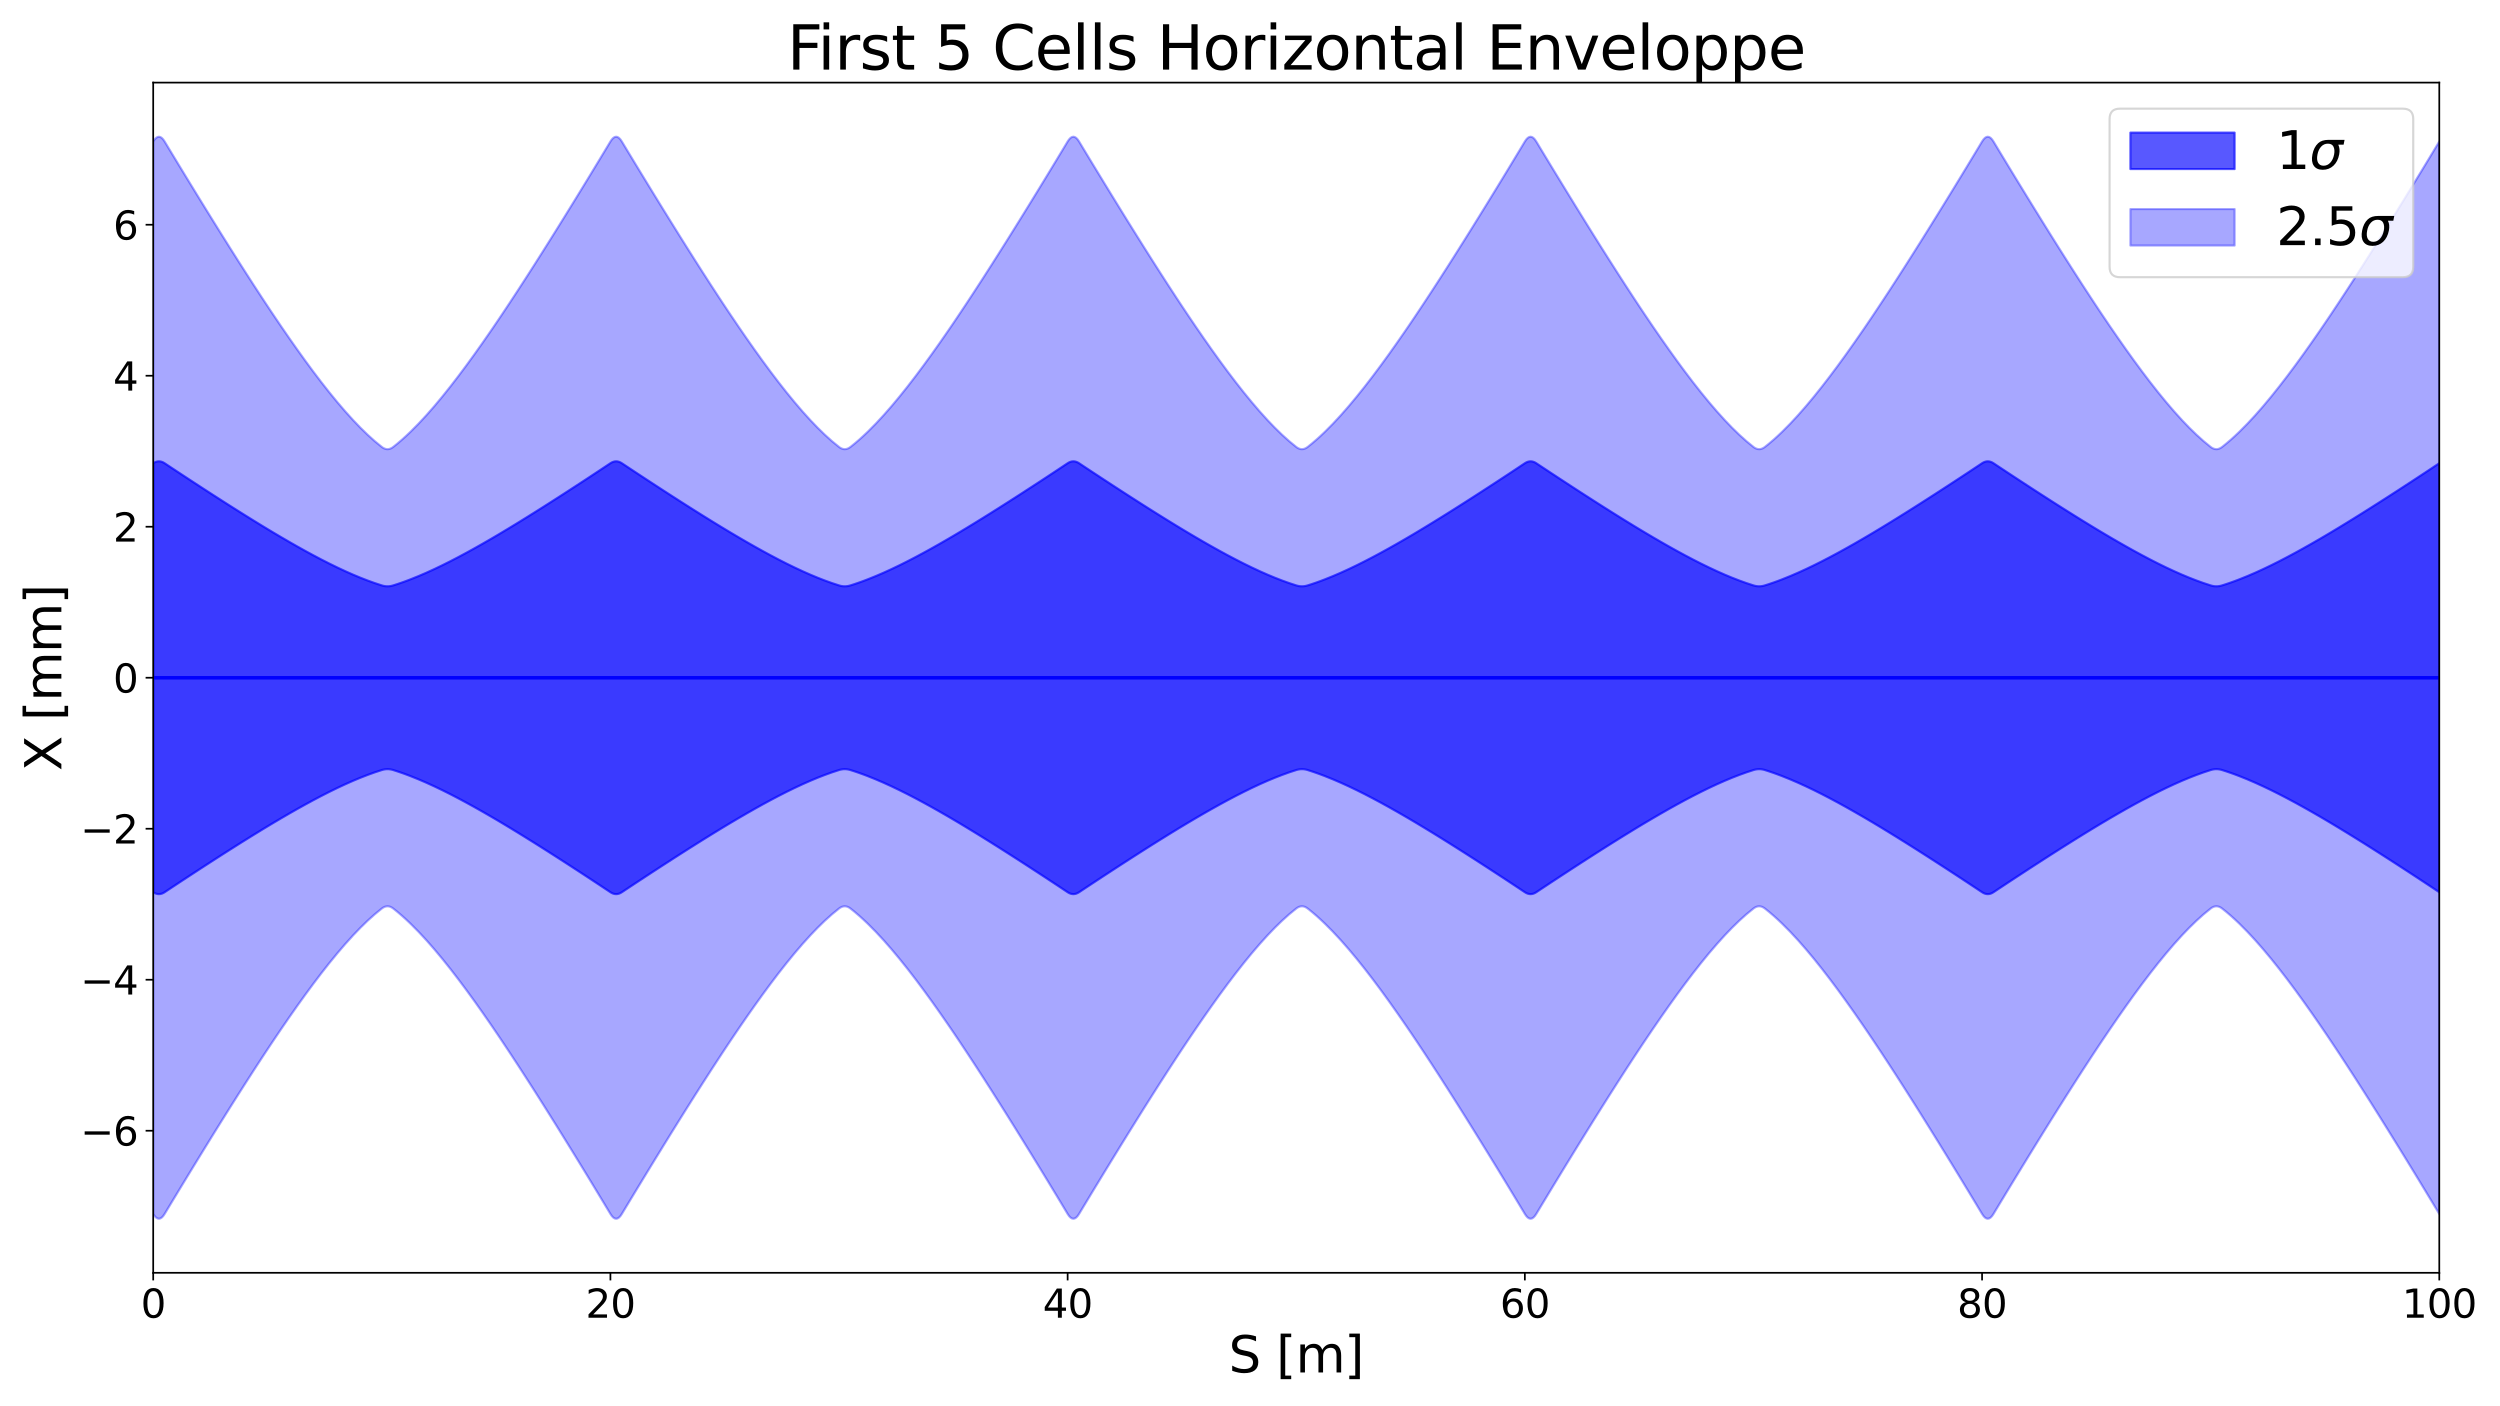 <?xml version="1.0" encoding="utf-8" standalone="no"?>
<!DOCTYPE svg PUBLIC "-//W3C//DTD SVG 1.1//EN"
  "http://www.w3.org/Graphics/SVG/1.1/DTD/svg11.dtd">
<svg xmlns:xlink="http://www.w3.org/1999/xlink" width="1152pt" height="648pt" viewBox="0 0 1152 648" xmlns="http://www.w3.org/2000/svg" version="1.1">
 <defs>
  <style type="text/css">*{stroke-linejoin: round; stroke-linecap: butt}</style>
 </defs>
 <g id="figure_1">
  <g id="patch_1">
   <path d="M 0 648 
L 1152 648 
L 1152 0 
L 0 0 
z
" style="fill: #ffffff"/>
  </g>
  <g id="axes_1">
   <g id="patch_2">
    <path d="M 70.596 586.52 
L 1124.021 586.52 
L 1124.021 38.076 
L 70.596 38.076 
z
" style="fill: #ffffff"/>
   </g>
   <g id="PolyCollection_1">
    <defs>
     <path id="mbfba82f7c3" d="M 70.596 -236.864 
L 70.596 -434.541 
L 70.596 -434.541 
L 71.254 -434.925 
L 71.912 -435.199 
L 72.571 -435.364 
L 73.229 -435.419 
L 73.888 -435.365 
L 74.546 -435.201 
L 75.204 -434.927 
L 75.863 -434.544 
L 75.863 -434.544 
L 75.863 -434.544 
L 75.863 -434.544 
L 75.863 -434.544 
L 75.863 -434.544 
L 77.838 -433.232 
L 79.813 -431.925 
L 81.788 -430.62 
L 83.763 -429.32 
L 87.45 -426.9 
L 91.137 -424.492 
L 94.824 -422.095 
L 98.511 -419.713 
L 102.198 -417.345 
L 105.885 -414.994 
L 109.572 -412.662 
L 113.259 -410.351 
L 116.946 -408.064 
L 120.633 -405.802 
L 121.95 -405.002 
L 123.267 -404.205 
L 124.584 -403.413 
L 125.9 -402.626 
L 129.587 -400.444 
L 133.274 -398.301 
L 136.961 -396.2 
L 140.648 -394.145 
L 144.335 -392.144 
L 148.022 -390.201 
L 151.709 -388.323 
L 155.396 -386.519 
L 159.083 -384.796 
L 162.77 -383.164 
L 166.062 -381.791 
L 169.354 -380.508 
L 172.646 -379.322 
L 175.938 -378.241 
L 176.597 -378.062 
L 177.255 -377.934 
L 177.913 -377.857 
L 178.572 -377.832 
L 179.23 -377.858 
L 179.889 -377.935 
L 180.547 -378.063 
L 181.205 -378.243 
L 181.205 -378.243 
L 181.205 -378.243 
L 181.205 -378.243 
L 181.205 -378.243 
L 181.205 -378.243 
L 183.181 -378.879 
L 185.156 -379.554 
L 187.131 -380.267 
L 189.106 -381.015 
L 192.793 -382.5 
L 196.48 -384.089 
L 200.167 -385.773 
L 203.854 -387.543 
L 207.541 -389.389 
L 211.228 -391.303 
L 214.915 -393.28 
L 218.602 -395.311 
L 222.289 -397.391 
L 225.976 -399.516 
L 227.293 -400.285 
L 228.609 -401.059 
L 229.926 -401.838 
L 231.243 -402.622 
L 234.93 -404.84 
L 238.617 -407.088 
L 242.304 -409.363 
L 245.991 -411.663 
L 249.678 -413.985 
L 253.365 -416.327 
L 257.052 -418.686 
L 260.739 -421.062 
L 264.426 -423.451 
L 268.113 -425.853 
L 271.405 -428.009 
L 274.697 -430.176 
L 277.989 -432.354 
L 281.281 -434.541 
L 281.939 -434.925 
L 282.598 -435.199 
L 283.256 -435.364 
L 283.914 -435.419 
L 284.573 -435.365 
L 285.231 -435.201 
L 285.889 -434.927 
L 286.548 -434.544 
L 286.548 -434.544 
L 286.548 -434.544 
L 286.548 -434.544 
L 286.548 -434.544 
L 286.548 -434.544 
L 288.523 -433.232 
L 290.498 -431.925 
L 292.473 -430.62 
L 294.449 -429.32 
L 298.136 -426.9 
L 301.823 -424.492 
L 305.51 -422.095 
L 309.197 -419.713 
L 312.884 -417.345 
L 316.571 -414.994 
L 320.257 -412.662 
L 323.944 -410.351 
L 327.631 -408.064 
L 331.318 -405.802 
L 332.635 -405.002 
L 333.952 -404.205 
L 335.269 -403.413 
L 336.586 -402.626 
L 340.273 -400.444 
L 343.96 -398.301 
L 347.647 -396.2 
L 351.334 -394.145 
L 355.021 -392.144 
L 358.708 -390.201 
L 362.395 -388.323 
L 366.082 -386.519 
L 369.769 -384.796 
L 373.455 -383.164 
L 376.747 -381.791 
L 380.039 -380.508 
L 383.331 -379.322 
L 386.623 -378.241 
L 387.282 -378.062 
L 387.94 -377.934 
L 388.598 -377.857 
L 389.257 -377.832 
L 389.915 -377.858 
L 390.574 -377.935 
L 391.232 -378.063 
L 391.89 -378.243 
L 391.89 -378.243 
L 391.89 -378.243 
L 391.89 -378.243 
L 391.89 -378.243 
L 391.89 -378.243 
L 393.866 -378.879 
L 395.841 -379.554 
L 397.816 -380.267 
L 399.791 -381.015 
L 403.478 -382.5 
L 407.165 -384.089 
L 410.852 -385.773 
L 414.539 -387.543 
L 418.226 -389.389 
L 421.913 -391.303 
L 425.6 -393.28 
L 429.287 -395.311 
L 432.974 -397.391 
L 436.661 -399.516 
L 437.978 -400.285 
L 439.295 -401.059 
L 440.611 -401.838 
L 441.928 -402.622 
L 445.615 -404.84 
L 449.302 -407.088 
L 452.989 -409.363 
L 456.676 -411.663 
L 460.363 -413.985 
L 464.05 -416.327 
L 467.737 -418.686 
L 471.424 -421.062 
L 475.111 -423.451 
L 478.798 -425.853 
L 482.09 -428.009 
L 485.382 -430.176 
L 488.674 -432.354 
L 491.966 -434.541 
L 492.624 -434.925 
L 493.283 -435.199 
L 493.941 -435.364 
L 494.599 -435.419 
L 495.258 -435.365 
L 495.916 -435.201 
L 496.575 -434.927 
L 497.233 -434.544 
L 497.233 -434.544 
L 497.233 -434.544 
L 497.233 -434.544 
L 497.233 -434.544 
L 497.233 -434.544 
L 499.208 -433.232 
L 501.183 -431.925 
L 503.159 -430.62 
L 505.134 -429.32 
L 508.821 -426.9 
L 512.508 -424.492 
L 516.195 -422.095 
L 519.882 -419.713 
L 523.569 -417.345 
L 527.256 -414.994 
L 530.943 -412.662 
L 534.63 -410.351 
L 538.317 -408.064 
L 542.004 -405.802 
L 543.32 -405.002 
L 544.637 -404.205 
L 545.954 -403.413 
L 547.271 -402.626 
L 550.958 -400.444 
L 554.645 -398.301 
L 558.332 -396.2 
L 562.019 -394.145 
L 565.706 -392.144 
L 569.393 -390.201 
L 573.08 -388.323 
L 576.767 -386.519 
L 580.454 -384.796 
L 584.141 -383.164 
L 587.433 -381.791 
L 590.725 -380.508 
L 594.016 -379.322 
L 597.308 -378.241 
L 597.967 -378.062 
L 598.625 -377.934 
L 599.284 -377.857 
L 599.942 -377.832 
L 600.6 -377.858 
L 601.259 -377.935 
L 601.917 -378.063 
L 602.576 -378.243 
L 602.576 -378.243 
L 602.576 -378.243 
L 602.576 -378.243 
L 602.576 -378.243 
L 602.576 -378.243 
L 604.551 -378.879 
L 606.526 -379.554 
L 608.501 -380.267 
L 610.476 -381.015 
L 614.163 -382.5 
L 617.85 -384.089 
L 621.537 -385.773 
L 625.224 -387.543 
L 628.911 -389.389 
L 632.598 -391.303 
L 636.285 -393.28 
L 639.972 -395.311 
L 643.659 -397.391 
L 647.346 -399.516 
L 648.663 -400.285 
L 649.98 -401.059 
L 651.297 -401.838 
L 652.613 -402.622 
L 656.3 -404.84 
L 659.987 -407.088 
L 663.674 -409.363 
L 667.361 -411.663 
L 671.048 -413.985 
L 674.735 -416.327 
L 678.422 -418.686 
L 682.109 -421.062 
L 685.796 -423.451 
L 689.483 -425.853 
L 692.775 -428.009 
L 696.067 -430.176 
L 699.359 -432.354 
L 702.651 -434.541 
L 703.309 -434.925 
L 703.968 -435.199 
L 704.626 -435.364 
L 705.285 -435.419 
L 705.943 -435.365 
L 706.601 -435.201 
L 707.26 -434.927 
L 707.918 -434.544 
L 707.918 -434.544 
L 707.918 -434.544 
L 707.918 -434.544 
L 707.918 -434.544 
L 707.918 -434.544 
L 709.893 -433.232 
L 711.869 -431.925 
L 713.844 -430.62 
L 715.819 -429.32 
L 719.506 -426.9 
L 723.193 -424.492 
L 726.88 -422.095 
L 730.567 -419.713 
L 734.254 -417.345 
L 737.941 -414.994 
L 741.628 -412.662 
L 745.315 -410.351 
L 749.002 -408.064 
L 752.689 -405.802 
L 754.005 -405.002 
L 755.322 -404.205 
L 756.639 -403.413 
L 757.956 -402.626 
L 761.643 -400.444 
L 765.33 -398.301 
L 769.017 -396.2 
L 772.704 -394.145 
L 776.391 -392.144 
L 780.078 -390.201 
L 783.765 -388.323 
L 787.452 -386.519 
L 791.139 -384.796 
L 794.826 -383.164 
L 798.118 -381.791 
L 801.41 -380.508 
L 804.702 -379.322 
L 807.994 -378.241 
L 808.652 -378.062 
L 809.31 -377.934 
L 809.969 -377.857 
L 810.627 -377.832 
L 811.286 -377.858 
L 811.944 -377.935 
L 812.602 -378.063 
L 813.261 -378.243 
L 813.261 -378.243 
L 813.261 -378.243 
L 813.261 -378.243 
L 813.261 -378.243 
L 813.261 -378.243 
L 815.236 -378.879 
L 817.211 -379.554 
L 819.186 -380.267 
L 821.161 -381.015 
L 824.848 -382.5 
L 828.535 -384.089 
L 832.222 -385.773 
L 835.909 -387.543 
L 839.596 -389.389 
L 843.283 -391.303 
L 846.97 -393.28 
L 850.657 -395.311 
L 854.344 -397.391 
L 858.031 -399.516 
L 859.348 -400.285 
L 860.665 -401.059 
L 861.982 -401.838 
L 863.298 -402.622 
L 866.985 -404.84 
L 870.672 -407.088 
L 874.359 -409.363 
L 878.046 -411.663 
L 881.733 -413.985 
L 885.42 -416.327 
L 889.107 -418.686 
L 892.794 -421.062 
L 896.481 -423.451 
L 900.168 -425.853 
L 903.46 -428.009 
L 906.752 -430.176 
L 910.044 -432.354 
L 913.336 -434.541 
L 913.995 -434.925 
L 914.653 -435.199 
L 915.311 -435.364 
L 915.97 -435.419 
L 916.628 -435.365 
L 917.286 -435.201 
L 917.945 -434.927 
L 918.603 -434.544 
L 918.603 -434.544 
L 918.603 -434.544 
L 918.603 -434.544 
L 918.603 -434.544 
L 918.603 -434.544 
L 920.578 -433.232 
L 922.554 -431.925 
L 924.529 -430.62 
L 926.504 -429.32 
L 930.191 -426.9 
L 933.878 -424.492 
L 937.565 -422.095 
L 941.252 -419.713 
L 944.939 -417.345 
L 948.626 -414.994 
L 952.313 -412.662 
L 956 -410.351 
L 959.687 -408.064 
L 963.374 -405.802 
L 964.691 -405.002 
L 966.007 -404.205 
L 967.324 -403.413 
L 968.641 -402.626 
L 972.328 -400.444 
L 976.015 -398.301 
L 979.702 -396.2 
L 983.389 -394.145 
L 987.076 -392.144 
L 990.763 -390.201 
L 994.45 -388.323 
L 998.137 -386.519 
L 1001.824 -384.796 
L 1005.511 -383.164 
L 1008.803 -381.791 
L 1012.095 -380.508 
L 1015.387 -379.322 
L 1018.679 -378.241 
L 1019.337 -378.062 
L 1019.995 -377.934 
L 1020.654 -377.857 
L 1021.312 -377.832 
L 1021.971 -377.858 
L 1022.629 -377.935 
L 1023.287 -378.063 
L 1023.946 -378.243 
L 1023.946 -378.243 
L 1023.946 -378.243 
L 1023.946 -378.243 
L 1023.946 -378.243 
L 1023.946 -378.243 
L 1025.921 -378.879 
L 1027.896 -379.554 
L 1029.871 -380.267 
L 1031.847 -381.015 
L 1035.533 -382.5 
L 1039.22 -384.089 
L 1042.907 -385.773 
L 1046.594 -387.543 
L 1050.281 -389.389 
L 1053.968 -391.303 
L 1057.655 -393.28 
L 1061.342 -395.311 
L 1065.029 -397.391 
L 1068.716 -399.516 
L 1070.033 -400.285 
L 1071.35 -401.059 
L 1072.667 -401.838 
L 1073.984 -402.622 
L 1077.671 -404.84 
L 1081.358 -407.088 
L 1085.045 -409.363 
L 1088.731 -411.663 
L 1092.418 -413.985 
L 1096.105 -416.327 
L 1099.792 -418.686 
L 1103.479 -421.062 
L 1107.166 -423.451 
L 1110.853 -425.853 
L 1114.145 -428.009 
L 1117.437 -430.176 
L 1120.729 -432.354 
L 1124.021 -434.541 
L 1124.021 -236.864 
L 1124.021 -236.864 
L 1120.729 -239.051 
L 1117.437 -241.228 
L 1114.145 -243.395 
L 1110.853 -245.551 
L 1107.166 -247.954 
L 1103.479 -250.343 
L 1099.792 -252.718 
L 1096.105 -255.078 
L 1092.418 -257.419 
L 1088.731 -259.741 
L 1085.045 -262.041 
L 1081.358 -264.317 
L 1077.671 -266.565 
L 1073.984 -268.783 
L 1072.667 -269.566 
L 1071.35 -270.345 
L 1070.033 -271.12 
L 1068.716 -271.888 
L 1065.029 -274.013 
L 1061.342 -276.094 
L 1057.655 -278.125 
L 1053.968 -280.101 
L 1050.281 -282.016 
L 1046.594 -283.862 
L 1042.907 -285.631 
L 1039.22 -287.316 
L 1035.533 -288.905 
L 1031.847 -290.39 
L 1029.871 -291.138 
L 1027.896 -291.85 
L 1025.921 -292.526 
L 1023.946 -293.162 
L 1023.946 -293.162 
L 1023.946 -293.162 
L 1023.946 -293.162 
L 1023.946 -293.162 
L 1023.946 -293.162 
L 1023.287 -293.342 
L 1022.629 -293.47 
L 1021.971 -293.547 
L 1021.312 -293.573 
L 1020.654 -293.547 
L 1019.995 -293.471 
L 1019.337 -293.343 
L 1018.679 -293.163 
L 1015.387 -292.082 
L 1012.095 -290.896 
L 1008.803 -289.613 
L 1005.511 -288.241 
L 1001.824 -286.609 
L 998.137 -284.886 
L 994.45 -283.081 
L 990.763 -281.204 
L 987.076 -279.261 
L 983.389 -277.259 
L 979.702 -275.205 
L 976.015 -273.104 
L 972.328 -270.96 
L 968.641 -268.779 
L 967.324 -267.991 
L 966.007 -267.199 
L 964.691 -266.403 
L 963.374 -265.602 
L 959.687 -263.341 
L 956 -261.053 
L 952.313 -258.742 
L 948.626 -256.41 
L 944.939 -254.06 
L 941.252 -251.692 
L 937.565 -249.309 
L 933.878 -246.913 
L 930.191 -244.504 
L 926.504 -242.085 
L 924.529 -240.784 
L 922.554 -239.48 
L 920.578 -238.172 
L 918.603 -236.861 
L 918.603 -236.861 
L 918.603 -236.861 
L 918.603 -236.861 
L 918.603 -236.861 
L 918.603 -236.861 
L 917.945 -236.478 
L 917.286 -236.204 
L 916.628 -236.04 
L 915.97 -235.985 
L 915.311 -236.041 
L 914.653 -236.206 
L 913.995 -236.48 
L 913.336 -236.864 
L 910.044 -239.051 
L 906.752 -241.228 
L 903.46 -243.395 
L 900.168 -245.551 
L 896.481 -247.954 
L 892.794 -250.343 
L 889.107 -252.718 
L 885.42 -255.078 
L 881.733 -257.419 
L 878.046 -259.741 
L 874.359 -262.041 
L 870.672 -264.317 
L 866.985 -266.565 
L 863.298 -268.783 
L 861.982 -269.566 
L 860.665 -270.345 
L 859.348 -271.12 
L 858.031 -271.888 
L 854.344 -274.013 
L 850.657 -276.094 
L 846.97 -278.125 
L 843.283 -280.101 
L 839.596 -282.016 
L 835.909 -283.862 
L 832.222 -285.631 
L 828.535 -287.316 
L 824.848 -288.905 
L 821.161 -290.39 
L 819.186 -291.138 
L 817.211 -291.85 
L 815.236 -292.526 
L 813.261 -293.162 
L 813.261 -293.162 
L 813.261 -293.162 
L 813.261 -293.162 
L 813.261 -293.162 
L 813.261 -293.162 
L 812.602 -293.342 
L 811.944 -293.47 
L 811.286 -293.547 
L 810.627 -293.573 
L 809.969 -293.547 
L 809.31 -293.471 
L 808.652 -293.343 
L 807.994 -293.163 
L 804.702 -292.082 
L 801.41 -290.896 
L 798.118 -289.613 
L 794.826 -288.241 
L 791.139 -286.609 
L 787.452 -284.886 
L 783.765 -283.081 
L 780.078 -281.204 
L 776.391 -279.261 
L 772.704 -277.259 
L 769.017 -275.205 
L 765.33 -273.104 
L 761.643 -270.96 
L 757.956 -268.779 
L 756.639 -267.991 
L 755.322 -267.199 
L 754.005 -266.403 
L 752.689 -265.602 
L 749.002 -263.341 
L 745.315 -261.053 
L 741.628 -258.742 
L 737.941 -256.41 
L 734.254 -254.06 
L 730.567 -251.692 
L 726.88 -249.309 
L 723.193 -246.913 
L 719.506 -244.504 
L 715.819 -242.085 
L 713.844 -240.784 
L 711.869 -239.48 
L 709.893 -238.172 
L 707.918 -236.861 
L 707.918 -236.861 
L 707.918 -236.861 
L 707.918 -236.861 
L 707.918 -236.861 
L 707.918 -236.861 
L 707.26 -236.478 
L 706.601 -236.204 
L 705.943 -236.04 
L 705.285 -235.985 
L 704.626 -236.041 
L 703.968 -236.206 
L 703.309 -236.48 
L 702.651 -236.864 
L 699.359 -239.051 
L 696.067 -241.228 
L 692.775 -243.395 
L 689.483 -245.551 
L 685.796 -247.954 
L 682.109 -250.343 
L 678.422 -252.718 
L 674.735 -255.078 
L 671.048 -257.419 
L 667.361 -259.741 
L 663.674 -262.041 
L 659.987 -264.317 
L 656.3 -266.565 
L 652.613 -268.783 
L 651.297 -269.566 
L 649.98 -270.345 
L 648.663 -271.12 
L 647.346 -271.888 
L 643.659 -274.013 
L 639.972 -276.094 
L 636.285 -278.125 
L 632.598 -280.101 
L 628.911 -282.016 
L 625.224 -283.862 
L 621.537 -285.631 
L 617.85 -287.316 
L 614.163 -288.905 
L 610.476 -290.39 
L 608.501 -291.138 
L 606.526 -291.85 
L 604.551 -292.526 
L 602.576 -293.162 
L 602.576 -293.162 
L 602.576 -293.162 
L 602.576 -293.162 
L 602.576 -293.162 
L 602.576 -293.162 
L 601.917 -293.342 
L 601.259 -293.47 
L 600.6 -293.547 
L 599.942 -293.573 
L 599.284 -293.547 
L 598.625 -293.471 
L 597.967 -293.343 
L 597.308 -293.163 
L 594.016 -292.082 
L 590.725 -290.896 
L 587.433 -289.613 
L 584.141 -288.241 
L 580.454 -286.609 
L 576.767 -284.886 
L 573.08 -283.081 
L 569.393 -281.204 
L 565.706 -279.261 
L 562.019 -277.259 
L 558.332 -275.205 
L 554.645 -273.104 
L 550.958 -270.96 
L 547.271 -268.779 
L 545.954 -267.991 
L 544.637 -267.199 
L 543.32 -266.403 
L 542.004 -265.602 
L 538.317 -263.341 
L 534.63 -261.053 
L 530.943 -258.742 
L 527.256 -256.41 
L 523.569 -254.06 
L 519.882 -251.692 
L 516.195 -249.309 
L 512.508 -246.913 
L 508.821 -244.504 
L 505.134 -242.085 
L 503.159 -240.784 
L 501.183 -239.48 
L 499.208 -238.172 
L 497.233 -236.861 
L 497.233 -236.861 
L 497.233 -236.861 
L 497.233 -236.861 
L 497.233 -236.861 
L 497.233 -236.861 
L 496.575 -236.478 
L 495.916 -236.204 
L 495.258 -236.04 
L 494.599 -235.985 
L 493.941 -236.041 
L 493.283 -236.206 
L 492.624 -236.48 
L 491.966 -236.864 
L 488.674 -239.051 
L 485.382 -241.228 
L 482.09 -243.395 
L 478.798 -245.551 
L 475.111 -247.954 
L 471.424 -250.343 
L 467.737 -252.718 
L 464.05 -255.078 
L 460.363 -257.419 
L 456.676 -259.741 
L 452.989 -262.041 
L 449.302 -264.317 
L 445.615 -266.565 
L 441.928 -268.783 
L 440.611 -269.566 
L 439.295 -270.345 
L 437.978 -271.12 
L 436.661 -271.888 
L 432.974 -274.013 
L 429.287 -276.094 
L 425.6 -278.125 
L 421.913 -280.101 
L 418.226 -282.016 
L 414.539 -283.862 
L 410.852 -285.631 
L 407.165 -287.316 
L 403.478 -288.905 
L 399.791 -290.39 
L 397.816 -291.138 
L 395.841 -291.85 
L 393.866 -292.526 
L 391.89 -293.162 
L 391.89 -293.162 
L 391.89 -293.162 
L 391.89 -293.162 
L 391.89 -293.162 
L 391.89 -293.162 
L 391.232 -293.342 
L 390.574 -293.47 
L 389.915 -293.547 
L 389.257 -293.573 
L 388.598 -293.547 
L 387.94 -293.471 
L 387.282 -293.343 
L 386.623 -293.163 
L 383.331 -292.082 
L 380.039 -290.896 
L 376.747 -289.613 
L 373.455 -288.241 
L 369.769 -286.609 
L 366.082 -284.886 
L 362.395 -283.081 
L 358.708 -281.204 
L 355.021 -279.261 
L 351.334 -277.259 
L 347.647 -275.205 
L 343.96 -273.104 
L 340.273 -270.96 
L 336.586 -268.779 
L 335.269 -267.991 
L 333.952 -267.199 
L 332.635 -266.403 
L 331.318 -265.602 
L 327.631 -263.341 
L 323.944 -261.053 
L 320.257 -258.742 
L 316.571 -256.41 
L 312.884 -254.06 
L 309.197 -251.692 
L 305.51 -249.309 
L 301.823 -246.913 
L 298.136 -244.504 
L 294.449 -242.085 
L 292.473 -240.784 
L 290.498 -239.48 
L 288.523 -238.172 
L 286.548 -236.861 
L 286.548 -236.861 
L 286.548 -236.861 
L 286.548 -236.861 
L 286.548 -236.861 
L 286.548 -236.861 
L 285.889 -236.478 
L 285.231 -236.204 
L 284.573 -236.04 
L 283.914 -235.985 
L 283.256 -236.041 
L 282.598 -236.206 
L 281.939 -236.48 
L 281.281 -236.864 
L 277.989 -239.051 
L 274.697 -241.228 
L 271.405 -243.395 
L 268.113 -245.551 
L 264.426 -247.954 
L 260.739 -250.343 
L 257.052 -252.718 
L 253.365 -255.078 
L 249.678 -257.419 
L 245.991 -259.741 
L 242.304 -262.041 
L 238.617 -264.317 
L 234.93 -266.565 
L 231.243 -268.783 
L 229.926 -269.566 
L 228.609 -270.345 
L 227.293 -271.12 
L 225.976 -271.888 
L 222.289 -274.013 
L 218.602 -276.094 
L 214.915 -278.125 
L 211.228 -280.101 
L 207.541 -282.016 
L 203.854 -283.862 
L 200.167 -285.631 
L 196.48 -287.316 
L 192.793 -288.905 
L 189.106 -290.39 
L 187.131 -291.138 
L 185.156 -291.85 
L 183.181 -292.526 
L 181.205 -293.162 
L 181.205 -293.162 
L 181.205 -293.162 
L 181.205 -293.162 
L 181.205 -293.162 
L 181.205 -293.162 
L 180.547 -293.342 
L 179.889 -293.47 
L 179.23 -293.547 
L 178.572 -293.573 
L 177.913 -293.547 
L 177.255 -293.471 
L 176.597 -293.343 
L 175.938 -293.163 
L 172.646 -292.082 
L 169.354 -290.896 
L 166.062 -289.613 
L 162.77 -288.241 
L 159.083 -286.609 
L 155.396 -284.886 
L 151.709 -283.081 
L 148.022 -281.204 
L 144.335 -279.261 
L 140.648 -277.259 
L 136.961 -275.205 
L 133.274 -273.104 
L 129.587 -270.96 
L 125.9 -268.779 
L 124.584 -267.991 
L 123.267 -267.199 
L 121.95 -266.403 
L 120.633 -265.602 
L 116.946 -263.341 
L 113.259 -261.053 
L 109.572 -258.742 
L 105.885 -256.41 
L 102.198 -254.06 
L 98.511 -251.692 
L 94.824 -249.309 
L 91.137 -246.913 
L 87.45 -244.504 
L 83.763 -242.085 
L 81.788 -240.784 
L 79.813 -239.48 
L 77.838 -238.172 
L 75.863 -236.861 
L 75.863 -236.861 
L 75.863 -236.861 
L 75.863 -236.861 
L 75.863 -236.861 
L 75.863 -236.861 
L 75.204 -236.478 
L 74.546 -236.204 
L 73.888 -236.04 
L 73.229 -235.985 
L 72.571 -236.041 
L 71.912 -236.206 
L 71.254 -236.48 
L 70.596 -236.864 
L 70.596 -236.864 
z
" style="stroke: #0000ff; stroke-opacity: 0.653"/>
    </defs>
    <g clip-path="url(#p91dd3666e8)">
     <use xlink:href="#mbfba82f7c3" x="0" y="648" style="fill: #0000ff; fill-opacity: 0.653; stroke: #0000ff; stroke-opacity: 0.653"/>
    </g>
   </g>
   <g id="PolyCollection_2">
    <defs>
     <path id="m633a4bd26c" d="M 70.596 -88.606 
L 70.596 -582.798 
L 70.596 -582.798 
L 71.254 -583.758 
L 71.912 -584.444 
L 72.571 -584.857 
L 73.229 -584.995 
L 73.888 -584.859 
L 74.546 -584.448 
L 75.204 -583.763 
L 75.863 -582.806 
L 75.863 -582.805 
L 75.863 -582.805 
L 75.863 -582.805 
L 75.863 -582.805 
L 75.863 -582.805 
L 77.838 -579.527 
L 79.813 -576.258 
L 81.788 -572.997 
L 83.763 -569.745 
L 87.45 -563.697 
L 91.137 -557.676 
L 94.824 -551.685 
L 98.511 -545.728 
L 102.198 -539.809 
L 105.885 -533.932 
L 109.572 -528.102 
L 113.259 -522.325 
L 116.946 -516.606 
L 120.633 -510.953 
L 121.95 -508.951 
L 123.267 -506.96 
L 124.584 -504.98 
L 125.9 -503.011 
L 129.587 -497.557 
L 133.274 -492.199 
L 136.961 -486.946 
L 140.648 -481.81 
L 144.335 -476.806 
L 148.022 -471.948 
L 151.709 -467.255 
L 155.396 -462.744 
L 159.083 -458.436 
L 162.77 -454.355 
L 166.062 -450.925 
L 169.354 -447.718 
L 172.646 -444.752 
L 175.938 -442.05 
L 176.597 -441.602 
L 177.255 -441.282 
L 177.913 -441.09 
L 178.572 -441.026 
L 179.23 -441.091 
L 179.889 -441.283 
L 180.547 -441.604 
L 181.205 -442.053 
L 181.205 -442.053 
L 181.205 -442.053 
L 181.205 -442.053 
L 181.205 -442.053 
L 181.205 -442.053 
L 183.181 -443.644 
L 185.156 -445.332 
L 187.131 -447.114 
L 189.106 -448.984 
L 192.793 -452.695 
L 196.48 -456.669 
L 200.167 -460.88 
L 203.854 -465.303 
L 207.541 -469.918 
L 211.228 -474.705 
L 214.915 -479.645 
L 218.602 -484.724 
L 222.289 -489.925 
L 225.976 -495.237 
L 227.293 -497.159 
L 228.609 -499.094 
L 229.926 -501.042 
L 231.243 -503.002 
L 234.93 -508.546 
L 238.617 -514.167 
L 242.304 -519.855 
L 245.991 -525.605 
L 249.678 -531.41 
L 253.365 -537.264 
L 257.052 -543.162 
L 260.739 -549.101 
L 264.426 -555.074 
L 268.113 -561.08 
L 271.405 -566.47 
L 274.697 -571.887 
L 277.989 -577.331 
L 281.281 -582.798 
L 281.939 -583.758 
L 282.598 -584.444 
L 283.256 -584.857 
L 283.914 -584.995 
L 284.573 -584.859 
L 285.231 -584.448 
L 285.889 -583.763 
L 286.548 -582.806 
L 286.548 -582.805 
L 286.548 -582.805 
L 286.548 -582.805 
L 286.548 -582.805 
L 286.548 -582.805 
L 288.523 -579.527 
L 290.498 -576.258 
L 292.473 -572.997 
L 294.449 -569.745 
L 298.136 -563.697 
L 301.823 -557.676 
L 305.51 -551.685 
L 309.197 -545.728 
L 312.884 -539.809 
L 316.571 -533.932 
L 320.257 -528.102 
L 323.944 -522.325 
L 327.631 -516.606 
L 331.318 -510.953 
L 332.635 -508.951 
L 333.952 -506.96 
L 335.269 -504.98 
L 336.586 -503.011 
L 340.273 -497.557 
L 343.96 -492.199 
L 347.647 -486.946 
L 351.334 -481.81 
L 355.021 -476.806 
L 358.708 -471.948 
L 362.395 -467.255 
L 366.082 -462.744 
L 369.769 -458.436 
L 373.455 -454.355 
L 376.747 -450.925 
L 380.039 -447.718 
L 383.331 -444.752 
L 386.623 -442.05 
L 387.282 -441.602 
L 387.94 -441.282 
L 388.598 -441.09 
L 389.257 -441.026 
L 389.915 -441.091 
L 390.574 -441.283 
L 391.232 -441.604 
L 391.89 -442.053 
L 391.89 -442.053 
L 391.89 -442.053 
L 391.89 -442.053 
L 391.89 -442.053 
L 391.89 -442.053 
L 393.866 -443.644 
L 395.841 -445.332 
L 397.816 -447.114 
L 399.791 -448.984 
L 403.478 -452.695 
L 407.165 -456.669 
L 410.852 -460.88 
L 414.539 -465.303 
L 418.226 -469.918 
L 421.913 -474.705 
L 425.6 -479.645 
L 429.287 -484.724 
L 432.974 -489.925 
L 436.661 -495.237 
L 437.978 -497.159 
L 439.295 -499.094 
L 440.611 -501.042 
L 441.928 -503.002 
L 445.615 -508.546 
L 449.302 -514.167 
L 452.989 -519.855 
L 456.676 -525.605 
L 460.363 -531.41 
L 464.05 -537.264 
L 467.737 -543.162 
L 471.424 -549.101 
L 475.111 -555.074 
L 478.798 -561.08 
L 482.09 -566.47 
L 485.382 -571.887 
L 488.674 -577.331 
L 491.966 -582.798 
L 492.624 -583.758 
L 493.283 -584.444 
L 493.941 -584.857 
L 494.599 -584.995 
L 495.258 -584.859 
L 495.916 -584.448 
L 496.575 -583.763 
L 497.233 -582.806 
L 497.233 -582.805 
L 497.233 -582.805 
L 497.233 -582.805 
L 497.233 -582.805 
L 497.233 -582.805 
L 499.208 -579.527 
L 501.183 -576.258 
L 503.159 -572.997 
L 505.134 -569.745 
L 508.821 -563.697 
L 512.508 -557.676 
L 516.195 -551.685 
L 519.882 -545.728 
L 523.569 -539.809 
L 527.256 -533.932 
L 530.943 -528.102 
L 534.63 -522.325 
L 538.317 -516.606 
L 542.004 -510.953 
L 543.32 -508.951 
L 544.637 -506.96 
L 545.954 -504.98 
L 547.271 -503.011 
L 550.958 -497.557 
L 554.645 -492.199 
L 558.332 -486.946 
L 562.019 -481.81 
L 565.706 -476.806 
L 569.393 -471.948 
L 573.08 -467.255 
L 576.767 -462.744 
L 580.454 -458.436 
L 584.141 -454.355 
L 587.433 -450.925 
L 590.725 -447.718 
L 594.016 -444.752 
L 597.308 -442.05 
L 597.967 -441.602 
L 598.625 -441.282 
L 599.284 -441.09 
L 599.942 -441.026 
L 600.6 -441.091 
L 601.259 -441.283 
L 601.917 -441.604 
L 602.576 -442.053 
L 602.576 -442.053 
L 602.576 -442.053 
L 602.576 -442.053 
L 602.576 -442.053 
L 602.576 -442.053 
L 604.551 -443.644 
L 606.526 -445.332 
L 608.501 -447.114 
L 610.476 -448.984 
L 614.163 -452.695 
L 617.85 -456.669 
L 621.537 -460.88 
L 625.224 -465.303 
L 628.911 -469.918 
L 632.598 -474.705 
L 636.285 -479.645 
L 639.972 -484.724 
L 643.659 -489.925 
L 647.346 -495.237 
L 648.663 -497.159 
L 649.98 -499.094 
L 651.297 -501.042 
L 652.613 -503.002 
L 656.3 -508.546 
L 659.987 -514.167 
L 663.674 -519.855 
L 667.361 -525.605 
L 671.048 -531.41 
L 674.735 -537.264 
L 678.422 -543.162 
L 682.109 -549.101 
L 685.796 -555.074 
L 689.483 -561.08 
L 692.775 -566.47 
L 696.067 -571.887 
L 699.359 -577.331 
L 702.651 -582.798 
L 703.309 -583.758 
L 703.968 -584.444 
L 704.626 -584.857 
L 705.285 -584.995 
L 705.943 -584.859 
L 706.601 -584.448 
L 707.26 -583.763 
L 707.918 -582.806 
L 707.918 -582.805 
L 707.918 -582.805 
L 707.918 -582.805 
L 707.918 -582.805 
L 707.918 -582.805 
L 709.893 -579.527 
L 711.869 -576.258 
L 713.844 -572.997 
L 715.819 -569.745 
L 719.506 -563.697 
L 723.193 -557.676 
L 726.88 -551.685 
L 730.567 -545.728 
L 734.254 -539.809 
L 737.941 -533.932 
L 741.628 -528.102 
L 745.315 -522.325 
L 749.002 -516.606 
L 752.689 -510.953 
L 754.005 -508.951 
L 755.322 -506.96 
L 756.639 -504.98 
L 757.956 -503.011 
L 761.643 -497.557 
L 765.33 -492.199 
L 769.017 -486.946 
L 772.704 -481.81 
L 776.391 -476.806 
L 780.078 -471.948 
L 783.765 -467.255 
L 787.452 -462.744 
L 791.139 -458.436 
L 794.826 -454.355 
L 798.118 -450.925 
L 801.41 -447.718 
L 804.702 -444.752 
L 807.994 -442.05 
L 808.652 -441.602 
L 809.31 -441.282 
L 809.969 -441.09 
L 810.627 -441.026 
L 811.286 -441.091 
L 811.944 -441.283 
L 812.602 -441.604 
L 813.261 -442.053 
L 813.261 -442.053 
L 813.261 -442.053 
L 813.261 -442.053 
L 813.261 -442.053 
L 813.261 -442.053 
L 815.236 -443.644 
L 817.211 -445.332 
L 819.186 -447.114 
L 821.161 -448.984 
L 824.848 -452.695 
L 828.535 -456.669 
L 832.222 -460.88 
L 835.909 -465.303 
L 839.596 -469.918 
L 843.283 -474.705 
L 846.97 -479.645 
L 850.657 -484.724 
L 854.344 -489.925 
L 858.031 -495.237 
L 859.348 -497.159 
L 860.665 -499.094 
L 861.982 -501.042 
L 863.298 -503.002 
L 866.985 -508.546 
L 870.672 -514.167 
L 874.359 -519.855 
L 878.046 -525.605 
L 881.733 -531.41 
L 885.42 -537.264 
L 889.107 -543.162 
L 892.794 -549.101 
L 896.481 -555.074 
L 900.168 -561.08 
L 903.46 -566.47 
L 906.752 -571.887 
L 910.044 -577.331 
L 913.336 -582.798 
L 913.995 -583.758 
L 914.653 -584.444 
L 915.311 -584.857 
L 915.97 -584.995 
L 916.628 -584.859 
L 917.286 -584.448 
L 917.945 -583.763 
L 918.603 -582.806 
L 918.603 -582.805 
L 918.603 -582.805 
L 918.603 -582.805 
L 918.603 -582.805 
L 918.603 -582.805 
L 920.578 -579.527 
L 922.554 -576.258 
L 924.529 -572.997 
L 926.504 -569.745 
L 930.191 -563.697 
L 933.878 -557.676 
L 937.565 -551.685 
L 941.252 -545.728 
L 944.939 -539.809 
L 948.626 -533.932 
L 952.313 -528.102 
L 956 -522.325 
L 959.687 -516.606 
L 963.374 -510.953 
L 964.691 -508.951 
L 966.007 -506.96 
L 967.324 -504.98 
L 968.641 -503.011 
L 972.328 -497.557 
L 976.015 -492.199 
L 979.702 -486.946 
L 983.389 -481.81 
L 987.076 -476.806 
L 990.763 -471.948 
L 994.45 -467.255 
L 998.137 -462.744 
L 1001.824 -458.436 
L 1005.511 -454.355 
L 1008.803 -450.925 
L 1012.095 -447.718 
L 1015.387 -444.752 
L 1018.679 -442.05 
L 1019.337 -441.602 
L 1019.995 -441.282 
L 1020.654 -441.09 
L 1021.312 -441.026 
L 1021.971 -441.091 
L 1022.629 -441.283 
L 1023.287 -441.604 
L 1023.946 -442.053 
L 1023.946 -442.053 
L 1023.946 -442.053 
L 1023.946 -442.053 
L 1023.946 -442.053 
L 1023.946 -442.053 
L 1025.921 -443.644 
L 1027.896 -445.332 
L 1029.871 -447.114 
L 1031.847 -448.984 
L 1035.533 -452.695 
L 1039.22 -456.669 
L 1042.907 -460.88 
L 1046.594 -465.303 
L 1050.281 -469.918 
L 1053.968 -474.705 
L 1057.655 -479.645 
L 1061.342 -484.724 
L 1065.029 -489.925 
L 1068.716 -495.237 
L 1070.033 -497.159 
L 1071.35 -499.094 
L 1072.667 -501.042 
L 1073.984 -503.002 
L 1077.671 -508.546 
L 1081.358 -514.167 
L 1085.045 -519.855 
L 1088.731 -525.605 
L 1092.418 -531.41 
L 1096.105 -537.264 
L 1099.792 -543.162 
L 1103.479 -549.101 
L 1107.166 -555.074 
L 1110.853 -561.08 
L 1114.145 -566.47 
L 1117.437 -571.887 
L 1120.729 -577.331 
L 1124.021 -582.798 
L 1124.021 -88.606 
L 1124.021 -88.606 
L 1120.729 -94.074 
L 1117.437 -99.517 
L 1114.145 -104.935 
L 1110.853 -110.325 
L 1107.166 -116.33 
L 1103.479 -122.304 
L 1099.792 -128.242 
L 1096.105 -134.141 
L 1092.418 -139.995 
L 1088.731 -145.8 
L 1085.045 -151.55 
L 1081.358 -157.238 
L 1077.671 -162.859 
L 1073.984 -168.403 
L 1072.667 -170.363 
L 1071.35 -172.31 
L 1070.033 -174.245 
L 1068.716 -176.167 
L 1065.029 -181.48 
L 1061.342 -186.681 
L 1057.655 -191.759 
L 1053.968 -196.7 
L 1050.281 -201.486 
L 1046.594 -206.101 
L 1042.907 -210.525 
L 1039.22 -214.736 
L 1035.533 -218.709 
L 1031.847 -222.421 
L 1029.871 -224.291 
L 1027.896 -226.072 
L 1025.921 -227.761 
L 1023.946 -229.352 
L 1023.946 -229.352 
L 1023.946 -229.352 
L 1023.946 -229.352 
L 1023.946 -229.352 
L 1023.946 -229.352 
L 1023.287 -229.801 
L 1022.629 -230.122 
L 1021.971 -230.314 
L 1021.312 -230.378 
L 1020.654 -230.315 
L 1019.995 -230.123 
L 1019.337 -229.803 
L 1018.679 -229.355 
L 1015.387 -226.652 
L 1012.095 -223.687 
L 1008.803 -220.48 
L 1005.511 -217.049 
L 1001.824 -212.968 
L 998.137 -208.661 
L 994.45 -204.15 
L 990.763 -199.456 
L 987.076 -194.599 
L 983.389 -189.595 
L 979.702 -184.459 
L 976.015 -179.206 
L 972.328 -173.847 
L 968.641 -168.394 
L 967.324 -166.425 
L 966.007 -164.445 
L 964.691 -162.454 
L 963.374 -160.452 
L 959.687 -154.798 
L 956 -149.08 
L 952.313 -143.302 
L 948.626 -137.473 
L 944.939 -131.596 
L 941.252 -125.677 
L 937.565 -119.72 
L 933.878 -113.729 
L 930.191 -107.708 
L 926.504 -101.659 
L 924.529 -98.408 
L 922.554 -95.147 
L 920.578 -91.877 
L 918.603 -88.599 
L 918.603 -88.599 
L 918.603 -88.599 
L 918.603 -88.599 
L 918.603 -88.599 
L 918.603 -88.599 
L 917.945 -87.641 
L 917.286 -86.957 
L 916.628 -86.546 
L 915.97 -86.41 
L 915.311 -86.548 
L 914.653 -86.96 
L 913.995 -87.647 
L 913.336 -88.606 
L 910.044 -94.074 
L 906.752 -99.517 
L 903.46 -104.935 
L 900.168 -110.325 
L 896.481 -116.33 
L 892.794 -122.304 
L 889.107 -128.242 
L 885.42 -134.141 
L 881.733 -139.995 
L 878.046 -145.8 
L 874.359 -151.55 
L 870.672 -157.238 
L 866.985 -162.859 
L 863.298 -168.403 
L 861.982 -170.363 
L 860.665 -172.31 
L 859.348 -174.245 
L 858.031 -176.167 
L 854.344 -181.48 
L 850.657 -186.681 
L 846.97 -191.759 
L 843.283 -196.7 
L 839.596 -201.486 
L 835.909 -206.101 
L 832.222 -210.525 
L 828.535 -214.736 
L 824.848 -218.709 
L 821.161 -222.421 
L 819.186 -224.291 
L 817.211 -226.072 
L 815.236 -227.761 
L 813.261 -229.352 
L 813.261 -229.352 
L 813.261 -229.352 
L 813.261 -229.352 
L 813.261 -229.352 
L 813.261 -229.352 
L 812.602 -229.801 
L 811.944 -230.122 
L 811.286 -230.314 
L 810.627 -230.378 
L 809.969 -230.315 
L 809.31 -230.123 
L 808.652 -229.803 
L 807.994 -229.355 
L 804.702 -226.652 
L 801.41 -223.687 
L 798.118 -220.48 
L 794.826 -217.049 
L 791.139 -212.968 
L 787.452 -208.661 
L 783.765 -204.15 
L 780.078 -199.456 
L 776.391 -194.599 
L 772.704 -189.595 
L 769.017 -184.459 
L 765.33 -179.206 
L 761.643 -173.847 
L 757.956 -168.394 
L 756.639 -166.425 
L 755.322 -164.445 
L 754.005 -162.454 
L 752.689 -160.452 
L 749.002 -154.798 
L 745.315 -149.08 
L 741.628 -143.302 
L 737.941 -137.473 
L 734.254 -131.596 
L 730.567 -125.677 
L 726.88 -119.72 
L 723.193 -113.729 
L 719.506 -107.708 
L 715.819 -101.659 
L 713.844 -98.408 
L 711.869 -95.147 
L 709.893 -91.877 
L 707.918 -88.599 
L 707.918 -88.599 
L 707.918 -88.599 
L 707.918 -88.599 
L 707.918 -88.599 
L 707.918 -88.599 
L 707.26 -87.641 
L 706.601 -86.957 
L 705.943 -86.546 
L 705.285 -86.41 
L 704.626 -86.548 
L 703.968 -86.96 
L 703.309 -87.647 
L 702.651 -88.606 
L 699.359 -94.074 
L 696.067 -99.517 
L 692.775 -104.935 
L 689.483 -110.325 
L 685.796 -116.33 
L 682.109 -122.304 
L 678.422 -128.242 
L 674.735 -134.141 
L 671.048 -139.995 
L 667.361 -145.8 
L 663.674 -151.55 
L 659.987 -157.238 
L 656.3 -162.859 
L 652.613 -168.403 
L 651.297 -170.363 
L 649.98 -172.31 
L 648.663 -174.245 
L 647.346 -176.167 
L 643.659 -181.48 
L 639.972 -186.681 
L 636.285 -191.759 
L 632.598 -196.7 
L 628.911 -201.486 
L 625.224 -206.101 
L 621.537 -210.525 
L 617.85 -214.736 
L 614.163 -218.709 
L 610.476 -222.421 
L 608.501 -224.291 
L 606.526 -226.072 
L 604.551 -227.761 
L 602.576 -229.352 
L 602.576 -229.352 
L 602.576 -229.352 
L 602.576 -229.352 
L 602.576 -229.352 
L 602.576 -229.352 
L 601.917 -229.801 
L 601.259 -230.122 
L 600.6 -230.314 
L 599.942 -230.378 
L 599.284 -230.315 
L 598.625 -230.123 
L 597.967 -229.803 
L 597.308 -229.355 
L 594.016 -226.652 
L 590.725 -223.687 
L 587.433 -220.48 
L 584.141 -217.049 
L 580.454 -212.968 
L 576.767 -208.661 
L 573.08 -204.15 
L 569.393 -199.456 
L 565.706 -194.599 
L 562.019 -189.595 
L 558.332 -184.459 
L 554.645 -179.206 
L 550.958 -173.847 
L 547.271 -168.394 
L 545.954 -166.425 
L 544.637 -164.445 
L 543.32 -162.454 
L 542.004 -160.452 
L 538.317 -154.798 
L 534.63 -149.08 
L 530.943 -143.302 
L 527.256 -137.473 
L 523.569 -131.596 
L 519.882 -125.677 
L 516.195 -119.72 
L 512.508 -113.729 
L 508.821 -107.708 
L 505.134 -101.659 
L 503.159 -98.408 
L 501.183 -95.147 
L 499.208 -91.877 
L 497.233 -88.599 
L 497.233 -88.599 
L 497.233 -88.599 
L 497.233 -88.599 
L 497.233 -88.599 
L 497.233 -88.599 
L 496.575 -87.641 
L 495.916 -86.957 
L 495.258 -86.546 
L 494.599 -86.41 
L 493.941 -86.548 
L 493.283 -86.96 
L 492.624 -87.647 
L 491.966 -88.606 
L 488.674 -94.074 
L 485.382 -99.517 
L 482.09 -104.935 
L 478.798 -110.325 
L 475.111 -116.33 
L 471.424 -122.304 
L 467.737 -128.242 
L 464.05 -134.141 
L 460.363 -139.995 
L 456.676 -145.8 
L 452.989 -151.55 
L 449.302 -157.238 
L 445.615 -162.859 
L 441.928 -168.403 
L 440.611 -170.363 
L 439.295 -172.31 
L 437.978 -174.245 
L 436.661 -176.167 
L 432.974 -181.48 
L 429.287 -186.681 
L 425.6 -191.759 
L 421.913 -196.7 
L 418.226 -201.486 
L 414.539 -206.101 
L 410.852 -210.525 
L 407.165 -214.736 
L 403.478 -218.709 
L 399.791 -222.421 
L 397.816 -224.291 
L 395.841 -226.072 
L 393.866 -227.761 
L 391.89 -229.352 
L 391.89 -229.352 
L 391.89 -229.352 
L 391.89 -229.352 
L 391.89 -229.352 
L 391.89 -229.352 
L 391.232 -229.801 
L 390.574 -230.122 
L 389.915 -230.314 
L 389.257 -230.378 
L 388.598 -230.315 
L 387.94 -230.123 
L 387.282 -229.803 
L 386.623 -229.355 
L 383.331 -226.652 
L 380.039 -223.687 
L 376.747 -220.48 
L 373.455 -217.049 
L 369.769 -212.968 
L 366.082 -208.661 
L 362.395 -204.15 
L 358.708 -199.456 
L 355.021 -194.599 
L 351.334 -189.595 
L 347.647 -184.459 
L 343.96 -179.206 
L 340.273 -173.847 
L 336.586 -168.394 
L 335.269 -166.425 
L 333.952 -164.445 
L 332.635 -162.454 
L 331.318 -160.452 
L 327.631 -154.798 
L 323.944 -149.08 
L 320.257 -143.302 
L 316.571 -137.473 
L 312.884 -131.596 
L 309.197 -125.677 
L 305.51 -119.72 
L 301.823 -113.729 
L 298.136 -107.708 
L 294.449 -101.659 
L 292.473 -98.408 
L 290.498 -95.147 
L 288.523 -91.877 
L 286.548 -88.599 
L 286.548 -88.599 
L 286.548 -88.599 
L 286.548 -88.599 
L 286.548 -88.599 
L 286.548 -88.599 
L 285.889 -87.641 
L 285.231 -86.957 
L 284.573 -86.546 
L 283.914 -86.41 
L 283.256 -86.548 
L 282.598 -86.96 
L 281.939 -87.647 
L 281.281 -88.606 
L 277.989 -94.074 
L 274.697 -99.517 
L 271.405 -104.935 
L 268.113 -110.325 
L 264.426 -116.33 
L 260.739 -122.304 
L 257.052 -128.242 
L 253.365 -134.141 
L 249.678 -139.995 
L 245.991 -145.8 
L 242.304 -151.55 
L 238.617 -157.238 
L 234.93 -162.859 
L 231.243 -168.403 
L 229.926 -170.363 
L 228.609 -172.31 
L 227.293 -174.245 
L 225.976 -176.167 
L 222.289 -181.48 
L 218.602 -186.681 
L 214.915 -191.759 
L 211.228 -196.7 
L 207.541 -201.486 
L 203.854 -206.101 
L 200.167 -210.525 
L 196.48 -214.736 
L 192.793 -218.709 
L 189.106 -222.421 
L 187.131 -224.291 
L 185.156 -226.072 
L 183.181 -227.761 
L 181.205 -229.352 
L 181.205 -229.352 
L 181.205 -229.352 
L 181.205 -229.352 
L 181.205 -229.352 
L 181.205 -229.352 
L 180.547 -229.801 
L 179.889 -230.122 
L 179.23 -230.314 
L 178.572 -230.378 
L 177.913 -230.315 
L 177.255 -230.123 
L 176.597 -229.803 
L 175.938 -229.355 
L 172.646 -226.652 
L 169.354 -223.687 
L 166.062 -220.48 
L 162.77 -217.049 
L 159.083 -212.968 
L 155.396 -208.661 
L 151.709 -204.15 
L 148.022 -199.456 
L 144.335 -194.599 
L 140.648 -189.595 
L 136.961 -184.459 
L 133.274 -179.206 
L 129.587 -173.847 
L 125.9 -168.394 
L 124.584 -166.425 
L 123.267 -164.445 
L 121.95 -162.454 
L 120.633 -160.452 
L 116.946 -154.798 
L 113.259 -149.08 
L 109.572 -143.302 
L 105.885 -137.473 
L 102.198 -131.596 
L 98.511 -125.677 
L 94.824 -119.72 
L 91.137 -113.729 
L 87.45 -107.708 
L 83.763 -101.659 
L 81.788 -98.408 
L 79.813 -95.147 
L 77.838 -91.877 
L 75.863 -88.599 
L 75.863 -88.599 
L 75.863 -88.599 
L 75.863 -88.599 
L 75.863 -88.599 
L 75.863 -88.599 
L 75.204 -87.641 
L 74.546 -86.957 
L 73.888 -86.546 
L 73.229 -86.41 
L 72.571 -86.548 
L 71.912 -86.96 
L 71.254 -87.647 
L 70.596 -88.606 
L 70.596 -88.606 
z
" style="stroke: #0000ff; stroke-opacity: 0.345"/>
    </defs>
    <g clip-path="url(#p91dd3666e8)">
     <use xlink:href="#m633a4bd26c" x="0" y="648" style="fill: #0000ff; fill-opacity: 0.345; stroke: #0000ff; stroke-opacity: 0.345"/>
    </g>
   </g>
   <g id="matplotlib.axis_1">
    <g id="xtick_1">
     <g id="line2d_1">
      <defs>
       <path id="mdebc5612ec" d="M 0 0 
L 0 3.5 
" style="stroke: #000000; stroke-width: 0.8"/>
      </defs>
      <g>
       <use xlink:href="#mdebc5612ec" x="70.596" y="586.52" style="stroke: #000000; stroke-width: 0.8"/>
      </g>
     </g>
     <g id="text_1">
      <!-- 0 -->
      <g transform="translate(64.869 607.197) scale(0.18 -0.18)">
       <defs>
        <path id="DejaVuSans-30" d="M 2034 4250 
Q 1547 4250 1301 3770 
Q 1056 3291 1056 2328 
Q 1056 1369 1301 889 
Q 1547 409 2034 409 
Q 2525 409 2770 889 
Q 3016 1369 3016 2328 
Q 3016 3291 2770 3770 
Q 2525 4250 2034 4250 
z
M 2034 4750 
Q 2819 4750 3233 4129 
Q 3647 3509 3647 2328 
Q 3647 1150 3233 529 
Q 2819 -91 2034 -91 
Q 1250 -91 836 529 
Q 422 1150 422 2328 
Q 422 3509 836 4129 
Q 1250 4750 2034 4750 
z
" transform="scale(0.016)"/>
       </defs>
       <use xlink:href="#DejaVuSans-30"/>
      </g>
     </g>
    </g>
    <g id="xtick_2">
     <g id="line2d_2">
      <g>
       <use xlink:href="#mdebc5612ec" x="281.281" y="586.52" style="stroke: #000000; stroke-width: 0.8"/>
      </g>
     </g>
     <g id="text_2">
      <!-- 20 -->
      <g transform="translate(269.828 607.197) scale(0.18 -0.18)">
       <defs>
        <path id="DejaVuSans-32" d="M 1228 531 
L 3431 531 
L 3431 0 
L 469 0 
L 469 531 
Q 828 903 1448 1529 
Q 2069 2156 2228 2338 
Q 2531 2678 2651 2914 
Q 2772 3150 2772 3378 
Q 2772 3750 2511 3984 
Q 2250 4219 1831 4219 
Q 1534 4219 1204 4116 
Q 875 4013 500 3803 
L 500 4441 
Q 881 4594 1212 4672 
Q 1544 4750 1819 4750 
Q 2544 4750 2975 4387 
Q 3406 4025 3406 3419 
Q 3406 3131 3298 2873 
Q 3191 2616 2906 2266 
Q 2828 2175 2409 1742 
Q 1991 1309 1228 531 
z
" transform="scale(0.016)"/>
       </defs>
       <use xlink:href="#DejaVuSans-32"/>
       <use xlink:href="#DejaVuSans-30" x="63.623"/>
      </g>
     </g>
    </g>
    <g id="xtick_3">
     <g id="line2d_3">
      <g>
       <use xlink:href="#mdebc5612ec" x="491.966" y="586.52" style="stroke: #000000; stroke-width: 0.8"/>
      </g>
     </g>
     <g id="text_3">
      <!-- 40 -->
      <g transform="translate(480.513 607.197) scale(0.18 -0.18)">
       <defs>
        <path id="DejaVuSans-34" d="M 2419 4116 
L 825 1625 
L 2419 1625 
L 2419 4116 
z
M 2253 4666 
L 3047 4666 
L 3047 1625 
L 3713 1625 
L 3713 1100 
L 3047 1100 
L 3047 0 
L 2419 0 
L 2419 1100 
L 313 1100 
L 313 1709 
L 2253 4666 
z
" transform="scale(0.016)"/>
       </defs>
       <use xlink:href="#DejaVuSans-34"/>
       <use xlink:href="#DejaVuSans-30" x="63.623"/>
      </g>
     </g>
    </g>
    <g id="xtick_4">
     <g id="line2d_4">
      <g>
       <use xlink:href="#mdebc5612ec" x="702.651" y="586.52" style="stroke: #000000; stroke-width: 0.8"/>
      </g>
     </g>
     <g id="text_4">
      <!-- 60 -->
      <g transform="translate(691.198 607.197) scale(0.18 -0.18)">
       <defs>
        <path id="DejaVuSans-36" d="M 2113 2584 
Q 1688 2584 1439 2293 
Q 1191 2003 1191 1497 
Q 1191 994 1439 701 
Q 1688 409 2113 409 
Q 2538 409 2786 701 
Q 3034 994 3034 1497 
Q 3034 2003 2786 2293 
Q 2538 2584 2113 2584 
z
M 3366 4563 
L 3366 3988 
Q 3128 4100 2886 4159 
Q 2644 4219 2406 4219 
Q 1781 4219 1451 3797 
Q 1122 3375 1075 2522 
Q 1259 2794 1537 2939 
Q 1816 3084 2150 3084 
Q 2853 3084 3261 2657 
Q 3669 2231 3669 1497 
Q 3669 778 3244 343 
Q 2819 -91 2113 -91 
Q 1303 -91 875 529 
Q 447 1150 447 2328 
Q 447 3434 972 4092 
Q 1497 4750 2381 4750 
Q 2619 4750 2861 4703 
Q 3103 4656 3366 4563 
z
" transform="scale(0.016)"/>
       </defs>
       <use xlink:href="#DejaVuSans-36"/>
       <use xlink:href="#DejaVuSans-30" x="63.623"/>
      </g>
     </g>
    </g>
    <g id="xtick_5">
     <g id="line2d_5">
      <g>
       <use xlink:href="#mdebc5612ec" x="913.336" y="586.52" style="stroke: #000000; stroke-width: 0.8"/>
      </g>
     </g>
     <g id="text_5">
      <!-- 80 -->
      <g transform="translate(901.884 607.197) scale(0.18 -0.18)">
       <defs>
        <path id="DejaVuSans-38" d="M 2034 2216 
Q 1584 2216 1326 1975 
Q 1069 1734 1069 1313 
Q 1069 891 1326 650 
Q 1584 409 2034 409 
Q 2484 409 2743 651 
Q 3003 894 3003 1313 
Q 3003 1734 2745 1975 
Q 2488 2216 2034 2216 
z
M 1403 2484 
Q 997 2584 770 2862 
Q 544 3141 544 3541 
Q 544 4100 942 4425 
Q 1341 4750 2034 4750 
Q 2731 4750 3128 4425 
Q 3525 4100 3525 3541 
Q 3525 3141 3298 2862 
Q 3072 2584 2669 2484 
Q 3125 2378 3379 2068 
Q 3634 1759 3634 1313 
Q 3634 634 3220 271 
Q 2806 -91 2034 -91 
Q 1263 -91 848 271 
Q 434 634 434 1313 
Q 434 1759 690 2068 
Q 947 2378 1403 2484 
z
M 1172 3481 
Q 1172 3119 1398 2916 
Q 1625 2713 2034 2713 
Q 2441 2713 2670 2916 
Q 2900 3119 2900 3481 
Q 2900 3844 2670 4047 
Q 2441 4250 2034 4250 
Q 1625 4250 1398 4047 
Q 1172 3844 1172 3481 
z
" transform="scale(0.016)"/>
       </defs>
       <use xlink:href="#DejaVuSans-38"/>
       <use xlink:href="#DejaVuSans-30" x="63.623"/>
      </g>
     </g>
    </g>
    <g id="xtick_6">
     <g id="line2d_6">
      <g>
       <use xlink:href="#mdebc5612ec" x="1124.021" y="586.52" style="stroke: #000000; stroke-width: 0.8"/>
      </g>
     </g>
     <g id="text_6">
      <!-- 100 -->
      <g transform="translate(1106.842 607.197) scale(0.18 -0.18)">
       <defs>
        <path id="DejaVuSans-31" d="M 794 531 
L 1825 531 
L 1825 4091 
L 703 3866 
L 703 4441 
L 1819 4666 
L 2450 4666 
L 2450 531 
L 3481 531 
L 3481 0 
L 794 0 
L 794 531 
z
" transform="scale(0.016)"/>
       </defs>
       <use xlink:href="#DejaVuSans-31"/>
       <use xlink:href="#DejaVuSans-30" x="63.623"/>
       <use xlink:href="#DejaVuSans-30" x="127.246"/>
      </g>
     </g>
    </g>
    <g id="text_7">
     <!-- S [m] -->
     <g transform="translate(566.178 632.417) scale(0.23 -0.23)">
      <defs>
       <path id="DejaVuSans-53" d="M 3425 4513 
L 3425 3897 
Q 3066 4069 2747 4153 
Q 2428 4238 2131 4238 
Q 1616 4238 1336 4038 
Q 1056 3838 1056 3469 
Q 1056 3159 1242 3001 
Q 1428 2844 1947 2747 
L 2328 2669 
Q 3034 2534 3370 2195 
Q 3706 1856 3706 1288 
Q 3706 609 3251 259 
Q 2797 -91 1919 -91 
Q 1588 -91 1214 -16 
Q 841 59 441 206 
L 441 856 
Q 825 641 1194 531 
Q 1563 422 1919 422 
Q 2459 422 2753 634 
Q 3047 847 3047 1241 
Q 3047 1584 2836 1778 
Q 2625 1972 2144 2069 
L 1759 2144 
Q 1053 2284 737 2584 
Q 422 2884 422 3419 
Q 422 4038 858 4394 
Q 1294 4750 2059 4750 
Q 2388 4750 2728 4690 
Q 3069 4631 3425 4513 
z
" transform="scale(0.016)"/>
       <path id="DejaVuSans-20" transform="scale(0.016)"/>
       <path id="DejaVuSans-5b" d="M 550 4863 
L 1875 4863 
L 1875 4416 
L 1125 4416 
L 1125 -397 
L 1875 -397 
L 1875 -844 
L 550 -844 
L 550 4863 
z
" transform="scale(0.016)"/>
       <path id="DejaVuSans-6d" d="M 3328 2828 
Q 3544 3216 3844 3400 
Q 4144 3584 4550 3584 
Q 5097 3584 5394 3201 
Q 5691 2819 5691 2113 
L 5691 0 
L 5113 0 
L 5113 2094 
Q 5113 2597 4934 2840 
Q 4756 3084 4391 3084 
Q 3944 3084 3684 2787 
Q 3425 2491 3425 1978 
L 3425 0 
L 2847 0 
L 2847 2094 
Q 2847 2600 2669 2842 
Q 2491 3084 2119 3084 
Q 1678 3084 1418 2786 
Q 1159 2488 1159 1978 
L 1159 0 
L 581 0 
L 581 3500 
L 1159 3500 
L 1159 2956 
Q 1356 3278 1631 3431 
Q 1906 3584 2284 3584 
Q 2666 3584 2933 3390 
Q 3200 3197 3328 2828 
z
" transform="scale(0.016)"/>
       <path id="DejaVuSans-5d" d="M 1947 4863 
L 1947 -844 
L 622 -844 
L 622 -397 
L 1369 -397 
L 1369 4416 
L 622 4416 
L 622 4863 
L 1947 4863 
z
" transform="scale(0.016)"/>
      </defs>
      <use xlink:href="#DejaVuSans-53"/>
      <use xlink:href="#DejaVuSans-20" x="63.477"/>
      <use xlink:href="#DejaVuSans-5b" x="95.264"/>
      <use xlink:href="#DejaVuSans-6d" x="134.277"/>
      <use xlink:href="#DejaVuSans-5d" x="231.689"/>
     </g>
    </g>
   </g>
   <g id="matplotlib.axis_2">
    <g id="ytick_1">
     <g id="line2d_7">
      <defs>
       <path id="mdc8b461d69" d="M 0 0 
L -3.5 0 
" style="stroke: #000000; stroke-width: 0.8"/>
      </defs>
      <g>
       <use xlink:href="#mdc8b461d69" x="70.596" y="521.035" style="stroke: #000000; stroke-width: 0.8"/>
      </g>
     </g>
     <g id="text_8">
      <!-- −6 -->
      <g transform="translate(37.06 527.873) scale(0.18 -0.18)">
       <defs>
        <path id="DejaVuSans-2212" d="M 678 2272 
L 4684 2272 
L 4684 1741 
L 678 1741 
L 678 2272 
z
" transform="scale(0.016)"/>
       </defs>
       <use xlink:href="#DejaVuSans-2212"/>
       <use xlink:href="#DejaVuSans-36" x="83.789"/>
      </g>
     </g>
    </g>
    <g id="ytick_2">
     <g id="line2d_8">
      <g>
       <use xlink:href="#mdc8b461d69" x="70.596" y="451.456" style="stroke: #000000; stroke-width: 0.8"/>
      </g>
     </g>
     <g id="text_9">
      <!-- −4 -->
      <g transform="translate(37.06 458.294) scale(0.18 -0.18)">
       <use xlink:href="#DejaVuSans-2212"/>
       <use xlink:href="#DejaVuSans-34" x="83.789"/>
      </g>
     </g>
    </g>
    <g id="ytick_3">
     <g id="line2d_9">
      <g>
       <use xlink:href="#mdc8b461d69" x="70.596" y="381.877" style="stroke: #000000; stroke-width: 0.8"/>
      </g>
     </g>
     <g id="text_10">
      <!-- −2 -->
      <g transform="translate(37.06 388.715) scale(0.18 -0.18)">
       <use xlink:href="#DejaVuSans-2212"/>
       <use xlink:href="#DejaVuSans-32" x="83.789"/>
      </g>
     </g>
    </g>
    <g id="ytick_4">
     <g id="line2d_10">
      <g>
       <use xlink:href="#mdc8b461d69" x="70.596" y="312.298" style="stroke: #000000; stroke-width: 0.8"/>
      </g>
     </g>
     <g id="text_11">
      <!-- 0 -->
      <g transform="translate(52.143 319.136) scale(0.18 -0.18)">
       <use xlink:href="#DejaVuSans-30"/>
      </g>
     </g>
    </g>
    <g id="ytick_5">
     <g id="line2d_11">
      <g>
       <use xlink:href="#mdc8b461d69" x="70.596" y="242.719" style="stroke: #000000; stroke-width: 0.8"/>
      </g>
     </g>
     <g id="text_12">
      <!-- 2 -->
      <g transform="translate(52.143 249.557) scale(0.18 -0.18)">
       <use xlink:href="#DejaVuSans-32"/>
      </g>
     </g>
    </g>
    <g id="ytick_6">
     <g id="line2d_12">
      <g>
       <use xlink:href="#mdc8b461d69" x="70.596" y="173.14" style="stroke: #000000; stroke-width: 0.8"/>
      </g>
     </g>
     <g id="text_13">
      <!-- 4 -->
      <g transform="translate(52.143 179.978) scale(0.18 -0.18)">
       <use xlink:href="#DejaVuSans-34"/>
      </g>
     </g>
    </g>
    <g id="ytick_7">
     <g id="line2d_13">
      <g>
       <use xlink:href="#mdc8b461d69" x="70.596" y="103.561" style="stroke: #000000; stroke-width: 0.8"/>
      </g>
     </g>
     <g id="text_14">
      <!-- 6 -->
      <g transform="translate(52.143 110.399) scale(0.18 -0.18)">
       <use xlink:href="#DejaVuSans-36"/>
      </g>
     </g>
    </g>
    <g id="text_15">
     <!-- X [mm] -->
     <g transform="translate(28.276 355.207) rotate(-90) scale(0.23 -0.23)">
      <defs>
       <path id="DejaVuSans-58" d="M 403 4666 
L 1081 4666 
L 2241 2931 
L 3406 4666 
L 4084 4666 
L 2584 2425 
L 4184 0 
L 3506 0 
L 2194 1984 
L 872 0 
L 191 0 
L 1856 2491 
L 403 4666 
z
" transform="scale(0.016)"/>
      </defs>
      <use xlink:href="#DejaVuSans-58"/>
      <use xlink:href="#DejaVuSans-20" x="68.506"/>
      <use xlink:href="#DejaVuSans-5b" x="100.293"/>
      <use xlink:href="#DejaVuSans-6d" x="139.307"/>
      <use xlink:href="#DejaVuSans-6d" x="236.719"/>
      <use xlink:href="#DejaVuSans-5d" x="334.131"/>
     </g>
    </g>
   </g>
   <g id="line2d_14">
    <path d="M 70.596 312.298 
L 1124.021 312.298 
L 1124.021 312.298 
" clip-path="url(#p91dd3666e8)" style="fill: none; stroke: #0000ff; stroke-width: 1.5; stroke-linecap: square"/>
   </g>
   <g id="line2d_15">
    <path d="M 70.596 312.298 
L 1124.021 312.298 
L 1124.021 312.298 
" clip-path="url(#p91dd3666e8)" style="fill: none; stroke: #0000ff; stroke-width: 1.5; stroke-linecap: square"/>
   </g>
   <g id="patch_3">
    <path d="M 70.596 586.52 
L 70.596 38.076 
" style="fill: none; stroke: #000000; stroke-width: 0.8; stroke-linejoin: miter; stroke-linecap: square"/>
   </g>
   <g id="patch_4">
    <path d="M 1124.021 586.52 
L 1124.021 38.076 
" style="fill: none; stroke: #000000; stroke-width: 0.8; stroke-linejoin: miter; stroke-linecap: square"/>
   </g>
   <g id="patch_5">
    <path d="M 70.596 586.52 
L 1124.021 586.52 
" style="fill: none; stroke: #000000; stroke-width: 0.8; stroke-linejoin: miter; stroke-linecap: square"/>
   </g>
   <g id="patch_6">
    <path d="M 70.596 38.076 
L 1124.021 38.076 
" style="fill: none; stroke: #000000; stroke-width: 0.8; stroke-linejoin: miter; stroke-linecap: square"/>
   </g>
   <g id="text_16">
    <!-- First 5 Cells Horizontal Enveloppe -->
    <g transform="translate(362.73 32.076) scale(0.28 -0.28)">
     <defs>
      <path id="DejaVuSans-46" d="M 628 4666 
L 3309 4666 
L 3309 4134 
L 1259 4134 
L 1259 2759 
L 3109 2759 
L 3109 2228 
L 1259 2228 
L 1259 0 
L 628 0 
L 628 4666 
z
" transform="scale(0.016)"/>
      <path id="DejaVuSans-69" d="M 603 3500 
L 1178 3500 
L 1178 0 
L 603 0 
L 603 3500 
z
M 603 4863 
L 1178 4863 
L 1178 4134 
L 603 4134 
L 603 4863 
z
" transform="scale(0.016)"/>
      <path id="DejaVuSans-72" d="M 2631 2963 
Q 2534 3019 2420 3045 
Q 2306 3072 2169 3072 
Q 1681 3072 1420 2755 
Q 1159 2438 1159 1844 
L 1159 0 
L 581 0 
L 581 3500 
L 1159 3500 
L 1159 2956 
Q 1341 3275 1631 3429 
Q 1922 3584 2338 3584 
Q 2397 3584 2469 3576 
Q 2541 3569 2628 3553 
L 2631 2963 
z
" transform="scale(0.016)"/>
      <path id="DejaVuSans-73" d="M 2834 3397 
L 2834 2853 
Q 2591 2978 2328 3040 
Q 2066 3103 1784 3103 
Q 1356 3103 1142 2972 
Q 928 2841 928 2578 
Q 928 2378 1081 2264 
Q 1234 2150 1697 2047 
L 1894 2003 
Q 2506 1872 2764 1633 
Q 3022 1394 3022 966 
Q 3022 478 2636 193 
Q 2250 -91 1575 -91 
Q 1294 -91 989 -36 
Q 684 19 347 128 
L 347 722 
Q 666 556 975 473 
Q 1284 391 1588 391 
Q 1994 391 2212 530 
Q 2431 669 2431 922 
Q 2431 1156 2273 1281 
Q 2116 1406 1581 1522 
L 1381 1569 
Q 847 1681 609 1914 
Q 372 2147 372 2553 
Q 372 3047 722 3315 
Q 1072 3584 1716 3584 
Q 2034 3584 2315 3537 
Q 2597 3491 2834 3397 
z
" transform="scale(0.016)"/>
      <path id="DejaVuSans-74" d="M 1172 4494 
L 1172 3500 
L 2356 3500 
L 2356 3053 
L 1172 3053 
L 1172 1153 
Q 1172 725 1289 603 
Q 1406 481 1766 481 
L 2356 481 
L 2356 0 
L 1766 0 
Q 1100 0 847 248 
Q 594 497 594 1153 
L 594 3053 
L 172 3053 
L 172 3500 
L 594 3500 
L 594 4494 
L 1172 4494 
z
" transform="scale(0.016)"/>
      <path id="DejaVuSans-35" d="M 691 4666 
L 3169 4666 
L 3169 4134 
L 1269 4134 
L 1269 2991 
Q 1406 3038 1543 3061 
Q 1681 3084 1819 3084 
Q 2600 3084 3056 2656 
Q 3513 2228 3513 1497 
Q 3513 744 3044 326 
Q 2575 -91 1722 -91 
Q 1428 -91 1123 -41 
Q 819 9 494 109 
L 494 744 
Q 775 591 1075 516 
Q 1375 441 1709 441 
Q 2250 441 2565 725 
Q 2881 1009 2881 1497 
Q 2881 1984 2565 2268 
Q 2250 2553 1709 2553 
Q 1456 2553 1204 2497 
Q 953 2441 691 2322 
L 691 4666 
z
" transform="scale(0.016)"/>
      <path id="DejaVuSans-43" d="M 4122 4306 
L 4122 3641 
Q 3803 3938 3442 4084 
Q 3081 4231 2675 4231 
Q 1875 4231 1450 3742 
Q 1025 3253 1025 2328 
Q 1025 1406 1450 917 
Q 1875 428 2675 428 
Q 3081 428 3442 575 
Q 3803 722 4122 1019 
L 4122 359 
Q 3791 134 3420 21 
Q 3050 -91 2638 -91 
Q 1578 -91 968 557 
Q 359 1206 359 2328 
Q 359 3453 968 4101 
Q 1578 4750 2638 4750 
Q 3056 4750 3426 4639 
Q 3797 4528 4122 4306 
z
" transform="scale(0.016)"/>
      <path id="DejaVuSans-65" d="M 3597 1894 
L 3597 1613 
L 953 1613 
Q 991 1019 1311 708 
Q 1631 397 2203 397 
Q 2534 397 2845 478 
Q 3156 559 3463 722 
L 3463 178 
Q 3153 47 2828 -22 
Q 2503 -91 2169 -91 
Q 1331 -91 842 396 
Q 353 884 353 1716 
Q 353 2575 817 3079 
Q 1281 3584 2069 3584 
Q 2775 3584 3186 3129 
Q 3597 2675 3597 1894 
z
M 3022 2063 
Q 3016 2534 2758 2815 
Q 2500 3097 2075 3097 
Q 1594 3097 1305 2825 
Q 1016 2553 972 2059 
L 3022 2063 
z
" transform="scale(0.016)"/>
      <path id="DejaVuSans-6c" d="M 603 4863 
L 1178 4863 
L 1178 0 
L 603 0 
L 603 4863 
z
" transform="scale(0.016)"/>
      <path id="DejaVuSans-48" d="M 628 4666 
L 1259 4666 
L 1259 2753 
L 3553 2753 
L 3553 4666 
L 4184 4666 
L 4184 0 
L 3553 0 
L 3553 2222 
L 1259 2222 
L 1259 0 
L 628 0 
L 628 4666 
z
" transform="scale(0.016)"/>
      <path id="DejaVuSans-6f" d="M 1959 3097 
Q 1497 3097 1228 2736 
Q 959 2375 959 1747 
Q 959 1119 1226 758 
Q 1494 397 1959 397 
Q 2419 397 2687 759 
Q 2956 1122 2956 1747 
Q 2956 2369 2687 2733 
Q 2419 3097 1959 3097 
z
M 1959 3584 
Q 2709 3584 3137 3096 
Q 3566 2609 3566 1747 
Q 3566 888 3137 398 
Q 2709 -91 1959 -91 
Q 1206 -91 779 398 
Q 353 888 353 1747 
Q 353 2609 779 3096 
Q 1206 3584 1959 3584 
z
" transform="scale(0.016)"/>
      <path id="DejaVuSans-7a" d="M 353 3500 
L 3084 3500 
L 3084 2975 
L 922 459 
L 3084 459 
L 3084 0 
L 275 0 
L 275 525 
L 2438 3041 
L 353 3041 
L 353 3500 
z
" transform="scale(0.016)"/>
      <path id="DejaVuSans-6e" d="M 3513 2113 
L 3513 0 
L 2938 0 
L 2938 2094 
Q 2938 2591 2744 2837 
Q 2550 3084 2163 3084 
Q 1697 3084 1428 2787 
Q 1159 2491 1159 1978 
L 1159 0 
L 581 0 
L 581 3500 
L 1159 3500 
L 1159 2956 
Q 1366 3272 1645 3428 
Q 1925 3584 2291 3584 
Q 2894 3584 3203 3211 
Q 3513 2838 3513 2113 
z
" transform="scale(0.016)"/>
      <path id="DejaVuSans-61" d="M 2194 1759 
Q 1497 1759 1228 1600 
Q 959 1441 959 1056 
Q 959 750 1161 570 
Q 1363 391 1709 391 
Q 2188 391 2477 730 
Q 2766 1069 2766 1631 
L 2766 1759 
L 2194 1759 
z
M 3341 1997 
L 3341 0 
L 2766 0 
L 2766 531 
Q 2569 213 2275 61 
Q 1981 -91 1556 -91 
Q 1019 -91 701 211 
Q 384 513 384 1019 
Q 384 1609 779 1909 
Q 1175 2209 1959 2209 
L 2766 2209 
L 2766 2266 
Q 2766 2663 2505 2880 
Q 2244 3097 1772 3097 
Q 1472 3097 1187 3025 
Q 903 2953 641 2809 
L 641 3341 
Q 956 3463 1253 3523 
Q 1550 3584 1831 3584 
Q 2591 3584 2966 3190 
Q 3341 2797 3341 1997 
z
" transform="scale(0.016)"/>
      <path id="DejaVuSans-45" d="M 628 4666 
L 3578 4666 
L 3578 4134 
L 1259 4134 
L 1259 2753 
L 3481 2753 
L 3481 2222 
L 1259 2222 
L 1259 531 
L 3634 531 
L 3634 0 
L 628 0 
L 628 4666 
z
" transform="scale(0.016)"/>
      <path id="DejaVuSans-76" d="M 191 3500 
L 800 3500 
L 1894 563 
L 2988 3500 
L 3597 3500 
L 2284 0 
L 1503 0 
L 191 3500 
z
" transform="scale(0.016)"/>
      <path id="DejaVuSans-70" d="M 1159 525 
L 1159 -1331 
L 581 -1331 
L 581 3500 
L 1159 3500 
L 1159 2969 
Q 1341 3281 1617 3432 
Q 1894 3584 2278 3584 
Q 2916 3584 3314 3078 
Q 3713 2572 3713 1747 
Q 3713 922 3314 415 
Q 2916 -91 2278 -91 
Q 1894 -91 1617 61 
Q 1341 213 1159 525 
z
M 3116 1747 
Q 3116 2381 2855 2742 
Q 2594 3103 2138 3103 
Q 1681 3103 1420 2742 
Q 1159 2381 1159 1747 
Q 1159 1113 1420 752 
Q 1681 391 2138 391 
Q 2594 391 2855 752 
Q 3116 1113 3116 1747 
z
" transform="scale(0.016)"/>
     </defs>
     <use xlink:href="#DejaVuSans-46"/>
     <use xlink:href="#DejaVuSans-69" x="50.27"/>
     <use xlink:href="#DejaVuSans-72" x="78.053"/>
     <use xlink:href="#DejaVuSans-73" x="119.166"/>
     <use xlink:href="#DejaVuSans-74" x="171.266"/>
     <use xlink:href="#DejaVuSans-20" x="210.475"/>
     <use xlink:href="#DejaVuSans-35" x="242.262"/>
     <use xlink:href="#DejaVuSans-20" x="305.885"/>
     <use xlink:href="#DejaVuSans-43" x="337.672"/>
     <use xlink:href="#DejaVuSans-65" x="407.496"/>
     <use xlink:href="#DejaVuSans-6c" x="469.02"/>
     <use xlink:href="#DejaVuSans-6c" x="496.803"/>
     <use xlink:href="#DejaVuSans-73" x="524.586"/>
     <use xlink:href="#DejaVuSans-20" x="576.686"/>
     <use xlink:href="#DejaVuSans-48" x="608.473"/>
     <use xlink:href="#DejaVuSans-6f" x="683.668"/>
     <use xlink:href="#DejaVuSans-72" x="744.85"/>
     <use xlink:href="#DejaVuSans-69" x="785.963"/>
     <use xlink:href="#DejaVuSans-7a" x="813.746"/>
     <use xlink:href="#DejaVuSans-6f" x="866.236"/>
     <use xlink:href="#DejaVuSans-6e" x="927.418"/>
     <use xlink:href="#DejaVuSans-74" x="990.797"/>
     <use xlink:href="#DejaVuSans-61" x="1030.006"/>
     <use xlink:href="#DejaVuSans-6c" x="1091.285"/>
     <use xlink:href="#DejaVuSans-20" x="1119.068"/>
     <use xlink:href="#DejaVuSans-45" x="1150.855"/>
     <use xlink:href="#DejaVuSans-6e" x="1214.039"/>
     <use xlink:href="#DejaVuSans-76" x="1277.418"/>
     <use xlink:href="#DejaVuSans-65" x="1336.598"/>
     <use xlink:href="#DejaVuSans-6c" x="1398.121"/>
     <use xlink:href="#DejaVuSans-6f" x="1425.904"/>
     <use xlink:href="#DejaVuSans-70" x="1487.086"/>
     <use xlink:href="#DejaVuSans-70" x="1550.562"/>
     <use xlink:href="#DejaVuSans-65" x="1614.039"/>
    </g>
   </g>
   <g id="legend_1">
    <g id="patch_7">
     <path d="M 976.901 127.731 
L 1107.221 127.731 
Q 1112.021 127.731 1112.021 122.931 
L 1112.021 54.876 
Q 1112.021 50.076 1107.221 50.076 
L 976.901 50.076 
Q 972.101 50.076 972.101 54.876 
L 972.101 122.931 
Q 972.101 127.731 976.901 127.731 
z
" style="fill: #ffffff; opacity: 0.8; stroke: #cccccc; stroke-linejoin: miter"/>
    </g>
    <g id="patch_8">
     <path d="M 981.701 77.912 
L 1029.701 77.912 
L 1029.701 61.112 
L 981.701 61.112 
z
" style="fill: #0000ff; fill-opacity: 0.653; stroke: #0000ff; stroke-opacity: 0.653; stroke-linejoin: miter"/>
    </g>
    <g id="text_17">
     <!-- 1$\sigma$ -->
     <g transform="translate(1048.901 77.912) scale(0.24 -0.24)">
      <defs>
       <path id="DejaVuSans-Oblique-3c3" d="M 2219 3044 
Q 1744 3044 1422 2700 
Q 1081 2341 969 1747 
Q 844 1119 1044 756 
Q 1241 397 1706 397 
Q 2166 397 2503 759 
Q 2844 1122 2966 1747 
Q 3075 2319 2881 2700 
Q 2700 3044 2219 3044 
z
M 2309 3503 
L 4219 3500 
L 4106 2925 
L 3463 2925 
Q 3706 2438 3575 1747 
Q 3406 888 2884 400 
Q 2359 -91 1609 -91 
Q 856 -91 525 400 
Q 194 888 363 1747 
Q 528 2609 1050 3097 
Q 1484 3503 2309 3503 
z
" transform="scale(0.016)"/>
      </defs>
      <use xlink:href="#DejaVuSans-31" transform="translate(0 0.094)"/>
      <use xlink:href="#DejaVuSans-Oblique-3c3" transform="translate(63.623 0.094)"/>
     </g>
    </g>
    <g id="patch_9">
     <path d="M 981.701 113.139 
L 1029.701 113.139 
L 1029.701 96.339 
L 981.701 96.339 
z
" style="fill: #0000ff; fill-opacity: 0.345; stroke: #0000ff; stroke-opacity: 0.345; stroke-linejoin: miter"/>
    </g>
    <g id="text_18">
     <!-- 2.5$\sigma$ -->
     <g transform="translate(1048.901 113.139) scale(0.24 -0.24)">
      <defs>
       <path id="DejaVuSans-2e" d="M 684 794 
L 1344 794 
L 1344 0 
L 684 0 
L 684 794 
z
" transform="scale(0.016)"/>
      </defs>
      <use xlink:href="#DejaVuSans-32" transform="translate(0 0.781)"/>
      <use xlink:href="#DejaVuSans-2e" transform="translate(63.623 0.781)"/>
      <use xlink:href="#DejaVuSans-35" transform="translate(95.41 0.781)"/>
      <use xlink:href="#DejaVuSans-Oblique-3c3" transform="translate(159.033 0.781)"/>
     </g>
    </g>
   </g>
  </g>
 </g>
 <defs>
  <clipPath id="p91dd3666e8">
   <rect x="70.596" y="38.076" width="1053.426" height="548.444"/>
  </clipPath>
 </defs>
</svg>
